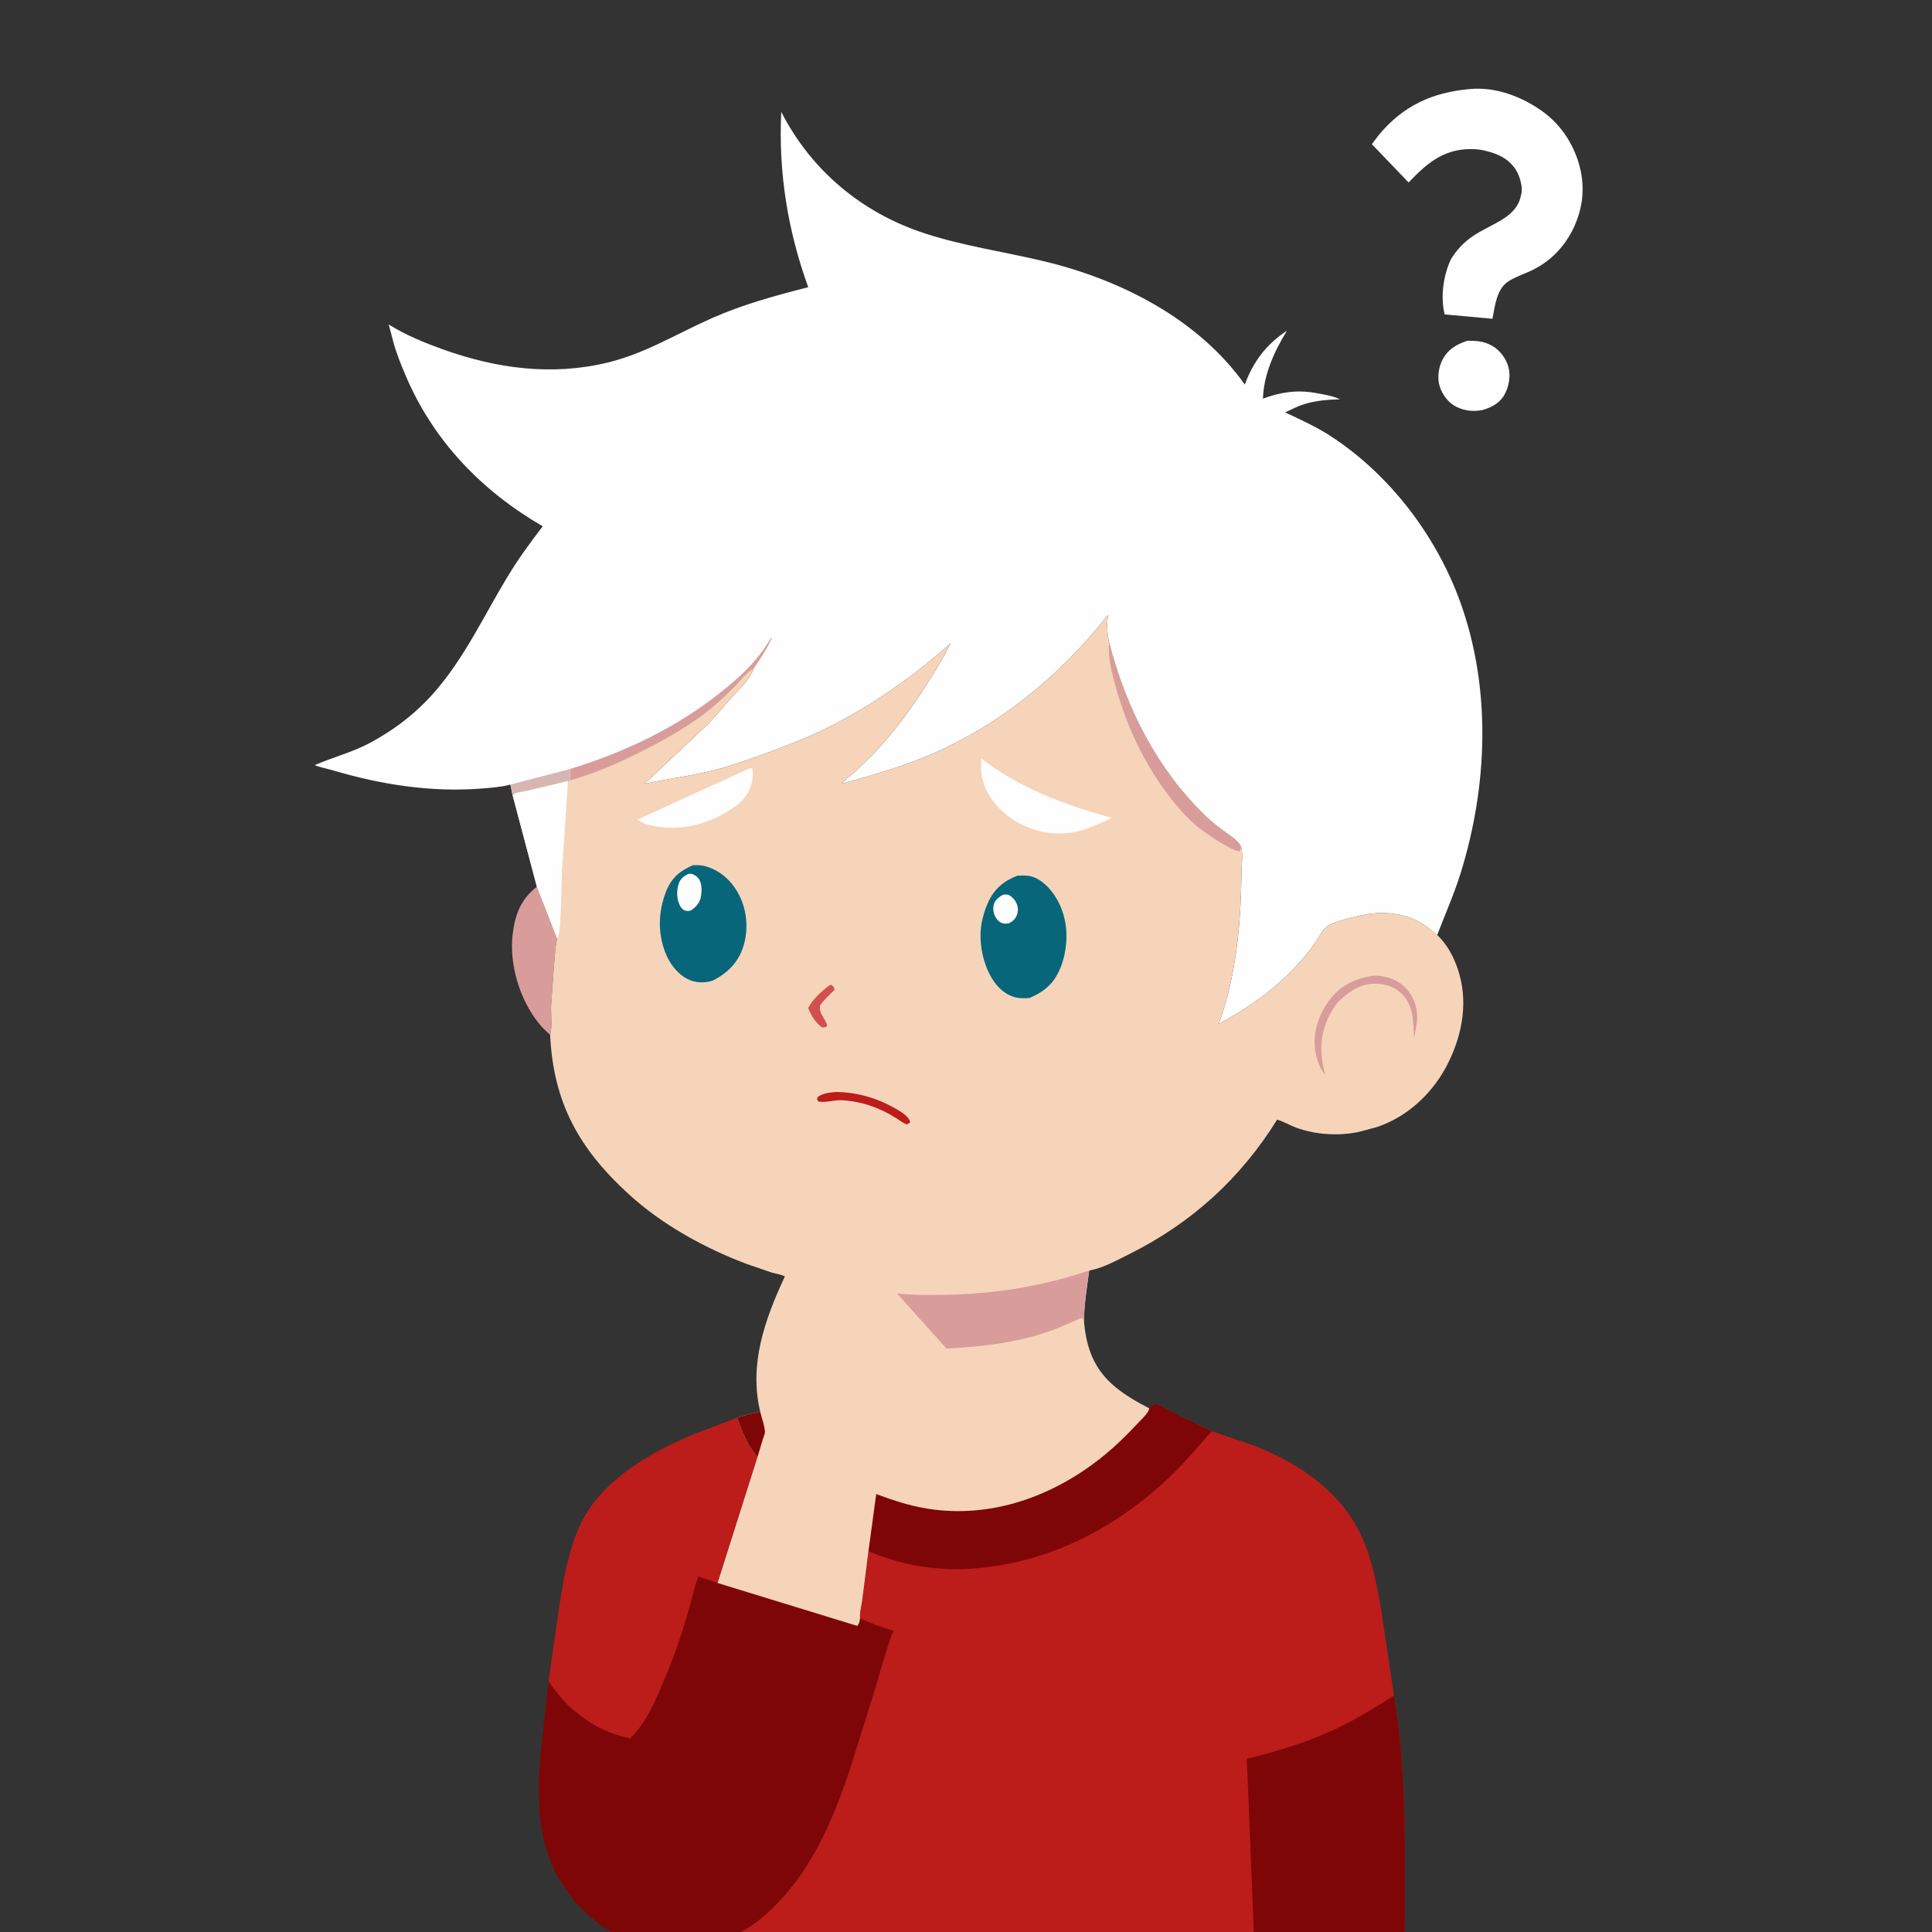 <?xml version="1.0" encoding="utf-8" ?>
<svg xmlns="http://www.w3.org/2000/svg" xmlns:xlink="http://www.w3.org/1999/xlink" width="300" height="300">
	<rect width="100%" height="100%" fill="#333333" stroke="none"/>
	<path fill="#FEFEFE" transform="scale(0.293 0.293)" d="M777.774 180.562C782.645 180.647 786.17 180.734 790.615 183.168C794.871 185.499 798.258 190.068 799.478 194.75C800.722 199.521 799.521 205.613 796.97 209.75C794.393 213.929 789.97 216.128 785.394 217.358C780.722 218.185 776.329 217.762 772.02 215.69C767.669 213.598 764.557 209.439 763.044 204.941C761.575 200.572 762.338 194.687 764.464 190.655C767.416 185.054 771.971 182.407 777.774 180.562Z"/>
	<path fill="#D89D9A" transform="scale(0.293 0.293)" d="M284.522 469.923L295.264 497.434C294.198 502.148 294.037 506.646 293.612 511.432L292.047 532.947C291.923 537.617 292.795 543.974 291.546 548.364C289.267 546.448 287.214 544.384 285.352 542.058C275.358 529.571 269.744 510.767 271.716 494.885C273.002 484.534 276.074 476.51 284.522 469.923Z"/>
	<path fill="#FEFEFE" transform="scale(0.293 0.293)" d="M778.771 47.21C792.513 45.837 806.516 51.165 817.5 59.061C827.909 66.543 834.998 77.962 837.688 90.432C839.075 96.858 839.094 104.121 837.555 110.516C834.23 124.333 825.797 136.054 813.098 142.649C808.657 144.955 803.734 146.328 799.5 149.029C793.061 153.138 792.318 162.078 790.94 168.94L765.612 166.632C763.32 157.311 764.9 146.009 768.931 137.379C771.983 132.453 775.606 128.545 780.4 125.254C785.567 121.707 791.437 119.339 796.712 115.959C801.224 113.067 804.825 109.386 805.965 103.956L806.106 103.25L806.246 102.715C807.14 99.016 805.336 93.117 803.373 90.034C799.53 83.999 793.7 81.451 787 79.847C784.164 79.169 781.581 78.951 778.673 79.009C764.454 79.293 755.748 87.018 746.512 96.706L727.028 76.404L730.866 71.344C743.758 55.992 758.968 49.018 778.771 47.21Z"/>
	<path fill="#BC1C1A" transform="scale(0.293 0.293)" d="M390.599 751.41C393.521 758.962 396.025 765.948 401.457 772.144L380.296 838.935L370.095 835.598C367.567 842.913 365.94 850.383 363.731 857.779C359.79 870.969 355.025 883.939 349.414 896.51C345.313 905.699 341.367 914.221 333.953 921.271C322.365 919.04 313.083 914.03 304.084 906.502C300.051 903.128 296.187 898.747 293.1 894.495L292.504 893.683L290.708 891.107L296.304 851.728C298.588 837.326 300.879 823.237 306.723 809.748C317.439 785.014 344.473 769.693 368.309 759.822L390.599 751.41Z"/>
	<path fill="#7F0606" transform="scale(0.293 0.293)" d="M290.708 891.107L292.504 893.683L293.1 894.495C296.187 898.747 300.051 903.128 304.084 906.502C313.083 914.03 322.365 919.04 333.953 921.271C341.367 914.221 345.313 905.699 349.414 896.51C355.025 883.939 359.79 870.969 363.731 857.779C365.94 850.383 367.567 842.913 370.095 835.598L380.296 838.935L454.25 861.634C455.394 860.656 455.512 859.032 455.835 857.628C461.582 860.385 467.367 862.353 473.448 864.244C469.561 874.427 466.775 884.945 463.685 895.381L454.029 926.309C445.126 954.906 434.796 983.747 414.274 1006.27C408.001 1013.15 400.724 1019.74 392.397 1024L323.991 1024C315.907 1018.9 308.566 1012.71 302.663 1005.17C284.805 982.339 284.131 956.617 286.547 928.936L290.708 891.107Z"/>
	<path fill="#BC1C1A" transform="scale(0.293 0.293)" d="M609.039 746.344C609.989 745.34 610.723 744.612 612 744.005C615.825 745.096 619.628 747.626 623.246 749.381L642.167 758.438L665.496 766.466C688.906 775.636 711.291 791.148 721.843 814.704C726.887 825.965 729.355 838.414 731.553 850.5L738.805 898.656C743.358 925.824 744.37 953.682 744.566 981.183L744.504 1024L664.482 1024L392.397 1024C400.724 1019.74 408.001 1013.15 414.274 1006.27C434.796 983.747 445.126 954.906 454.029 926.309L463.685 895.381C466.775 884.945 469.561 874.427 473.448 864.244C467.367 862.353 461.582 860.385 455.835 857.628C455.431 854.994 456.628 850.48 456.98 847.757L460.249 822.06L464.353 791.78C474.586 795.587 484.175 798.696 495.073 800.041C527.153 804 558.128 792.629 583.228 772.838C590.679 766.963 597.333 760.368 603.794 753.43C605.451 751.649 608.753 748.736 609.039 746.344Z"/>
	<path fill="#7F0606" transform="scale(0.293 0.293)" d="M609.039 746.344C609.989 745.34 610.723 744.612 612 744.005C615.825 745.096 619.628 747.626 623.246 749.381L642.167 758.438C635.545 765.927 629.159 773.707 622 780.696C592.639 809.36 556.021 828.611 514.695 831.354C496.187 832.582 477.21 829.43 460.249 822.06L464.353 791.78C474.586 795.587 484.175 798.696 495.073 800.041C527.153 804 558.128 792.629 583.228 772.838C590.679 766.963 597.333 760.368 603.794 753.43C605.451 751.649 608.753 748.736 609.039 746.344Z"/>
	<path fill="#7F0606" transform="scale(0.293 0.293)" d="M738.805 898.656C743.358 925.824 744.37 953.682 744.566 981.183L744.504 1024L664.482 1024L660.774 932.058C678.579 927.787 695.423 922.533 711.855 914.317C721.222 909.633 729.913 904.133 738.805 898.656Z"/>
	<path fill="#FEFEFE" transform="scale(0.293 0.293)" d="M270.485 415.79L269.973 415.929C265.09 417.218 259.588 417.545 254.548 417.934C228.408 419.955 201.747 415.774 176.701 408.327C173.51 407.379 169.838 406.778 166.81 405.477C176.558 401.246 186.707 398.733 196.13 393.671C209.367 386.56 220.912 377.625 230.75 366.23C246.364 348.147 256.572 326.184 268.838 305.858C274.544 296.404 280.878 287.649 287.632 278.927C255.303 260.165 229.725 233.768 214.966 199C212.477 193.136 209.99 187.05 208.365 180.885L205.996 171.944L206.517 172.274C214.996 177.551 224.878 181.606 234.25 184.986C262.669 195.237 292.028 199.322 321.702 192.223C341.988 187.37 358.735 176.787 377.558 168.49C393.956 161.262 411.019 156.637 428.325 152.204C417.438 122.129 412.485 91.322 414.038 59.309C430.005 90.516 457.023 112.987 490.383 123.779C511.187 130.509 532.364 133.426 553.5 138.517C594.138 148.306 634.929 169.031 659.691 203.774C664.357 191.451 670.964 182.574 682.05 175.261C675.386 186.038 669.725 198.385 669.317 211.264C678.586 207.833 687.291 206.485 697.126 208.25C701.5 209.035 706.096 209.726 710.166 211.601C703.977 211.768 697.331 212.287 691.392 214.117C687.804 215.222 684.468 216.991 681.064 218.55C689.134 222.345 697.398 226.082 704.903 230.929C736.231 251.158 761.074 283.753 773.759 318.712C790.43 364.657 788.49 416.222 774.162 462.481C770.662 473.78 765.879 484.499 761.673 495.523L756.081 491.132C747.809 484.802 735.914 482.851 725.779 484.342L720.878 485.209C715.753 486.601 707.184 488.036 702.924 491.293C700.97 492.787 699.738 495.337 698.424 497.387C696.439 500.484 694.35 503.38 692.008 506.215C679.209 521.716 663.47 533.178 645.866 542.64C655.228 517.3 657.655 489.016 657.953 462.189C657.994 458.438 658.805 452.587 657.808 449.051L657.594 448.494C655.873 445.342 652.562 443.304 649.724 441.243C646.088 438.601 642.49 435.911 639.25 432.785C612.993 407.442 596.821 375.354 587.745 340.356L587.659 339.947C586.644 334.987 586.581 330.952 587.143 325.9C561.868 358.235 528.973 385.073 490.917 400.857C476.46 406.852 461.044 411.265 445.957 415.359C447.905 413.086 450.573 411.258 452.824 409.275L462.227 400.204C474.273 387.638 484.716 373.396 493.746 358.543C497.243 352.792 500.916 346.97 503.777 340.871C484.687 358.088 462.344 373.741 439.329 385.301C429.046 390.465 418.209 394.649 407.434 398.647C398.074 402.12 388.506 405.568 378.843 408.076C366.555 411.265 353.928 412.658 341.555 415.426L374.543 384.375C379.28 379.625 383.45 374.423 387.922 369.435C392.103 364.772 397.111 360.446 399.391 354.472C395.729 355.826 392.111 361.085 389.248 363.927C384.831 368.308 380.383 372.605 375.5 376.472C365.021 384.772 353.532 391.307 341.66 397.362C328.982 403.828 315.814 409.672 302.095 413.546L301.032 413.925L279.084 419.147C276.899 419.664 273.166 419.885 271.643 421.403L270.485 415.79Z"/>
	<path fill="#D7B6B2" transform="scale(0.293 0.293)" d="M270.485 415.79L302.017 407.57C302.066 409.529 302.264 411.599 302.095 413.546L301.032 413.925L279.084 419.147C276.899 419.664 273.166 419.885 271.643 421.403L270.485 415.79Z"/>
	<path fill="#D89D9A" transform="scale(0.293 0.293)" d="M302.017 407.57C330.637 398.726 357.392 386.2 381.023 367.624C392.275 358.779 401.289 350.5 408.642 338.053L409.044 338.25C406.401 344.009 402.838 349.18 399.391 354.472C395.729 355.826 392.111 361.085 389.248 363.927C384.831 368.308 380.383 372.605 375.5 376.472C365.021 384.772 353.532 391.307 341.66 397.362C328.982 403.828 315.814 409.672 302.095 413.546C302.264 411.599 302.066 409.529 302.017 407.57Z"/>
	<path fill="#F6D4BA" transform="scale(0.293 0.293)" d="M399.391 354.472C397.111 360.446 392.103 364.772 387.922 369.435C383.45 374.423 379.28 379.625 374.543 384.375L341.555 415.426C353.928 412.658 366.555 411.265 378.843 408.076C388.506 405.568 398.074 402.12 407.434 398.647C418.209 394.649 429.046 390.465 439.329 385.301C462.344 373.741 484.687 358.088 503.777 340.871C500.916 346.97 497.243 352.792 493.746 358.543C484.716 373.396 474.273 387.638 462.227 400.204L452.824 409.275C450.573 411.258 447.905 413.086 445.957 415.359C461.044 411.265 476.46 406.852 490.917 400.857C528.973 385.073 561.868 358.235 587.143 325.9C586.581 330.952 586.644 334.987 587.659 339.947L587.745 340.356C596.821 375.354 612.993 407.442 639.25 432.785C642.49 435.911 646.088 438.601 649.724 441.243C652.562 443.304 655.873 445.342 657.594 448.494L657.808 449.051C658.805 452.587 657.994 458.438 657.953 462.189C657.655 489.016 655.228 517.3 645.866 542.64C663.47 533.178 679.209 521.716 692.008 506.215C694.35 503.38 696.439 500.484 698.424 497.387C699.738 495.337 700.97 492.787 702.924 491.293C707.184 488.036 715.753 486.601 720.878 485.209L725.779 484.342C735.914 482.851 747.809 484.802 756.081 491.132L761.673 495.523C766.829 500.382 770.308 506.836 772.556 513.5C778.137 530.044 775.319 547.191 767.804 562.672C760.095 578.554 746.63 591.583 729.774 597.287L720.542 599.773C709.894 602.181 697.147 601.406 686.867 597.597C683.56 596.372 680.152 594.296 676.819 593.378C657.528 624.495 631.477 648.154 598.689 664.531C592.501 667.622 584.974 671.779 578.148 673.172L577.254 673.316C576.047 682.319 574.503 691.284 574.489 700.392C575.77 714.522 579.778 725.67 590.971 734.966C596.435 739.503 602.738 743.117 609.039 746.344C608.753 748.736 605.451 751.649 603.794 753.43C597.333 760.368 590.679 766.963 583.228 772.838C558.128 792.629 527.153 804 495.073 800.041C484.175 798.696 474.586 795.587 464.353 791.78L460.249 822.06L456.98 847.757C456.628 850.48 455.431 854.994 455.835 857.628C455.512 859.032 455.394 860.656 454.25 861.634L380.296 838.935L401.457 772.144C396.025 765.948 393.521 758.962 390.599 751.41C394.528 749.883 398.766 749.049 402.867 748.107C396.867 722.807 405.374 699.167 415.968 676.429C413.889 675.425 411.109 675.036 408.869 674.374L395.699 669.845C373.348 661.396 350.989 649.104 333.281 632.943C306.862 608.832 293.231 584.394 291.546 548.364C292.795 543.974 291.923 537.617 292.047 532.947L293.612 511.432C294.037 506.646 294.198 502.148 295.264 497.434L284.522 469.923L271.643 421.403C273.166 419.885 276.899 419.664 279.084 419.147L301.032 413.925L302.095 413.546C315.814 409.672 328.982 403.828 341.66 397.362C353.532 391.307 365.021 384.772 375.5 376.472C380.383 372.605 384.831 368.308 389.248 363.927C392.111 361.085 395.729 355.826 399.391 354.472Z"/>
	<path fill="#D34F4F" transform="scale(0.293 0.293)" d="M439.403 522.25L440.749 521.917L442.117 523.5C442.133 523.859 442.312 524.249 442.166 524.578C441.898 525.186 440.457 526.295 439.936 526.823C438.053 528.726 436.19 530.569 434.619 532.75C433.761 537.046 437.342 539.573 438.387 543.5L437.75 544.314L435.75 544.524C432.237 542.195 429.783 538.022 428.302 534.172C431.036 529.174 435.046 525.795 439.403 522.25Z"/>
	<path fill="#7F0606" transform="scale(0.293 0.293)" d="M402.867 748.107C403.554 751.144 405.444 756.189 405.38 759.094C405.359 760.053 404.556 761.783 404.264 762.742L401.457 772.144C396.025 765.948 393.521 758.962 390.599 751.41C394.528 749.883 398.766 749.049 402.867 748.107Z"/>
	<path fill="#BC1C1A" transform="scale(0.293 0.293)" d="M442.747 578.716C454.345 578.738 465.476 582.114 475.449 588.012C478 589.521 481.626 591.692 482.422 594.75L480.75 595.905C478.802 595.401 476.927 593.853 475.249 592.751C466.017 586.925 456.625 583.626 445.69 583.054C442.74 582.9 435.673 584.763 433.443 583.561C432.99 582.473 433.004 582.49 433.358 581.363C436.172 579.351 439.409 579.052 442.747 578.716Z"/>
	<path fill="#D89D9A" transform="scale(0.293 0.293)" d="M727.337 517.171C728.87 516.988 730.312 517.101 731.838 517.288C737.534 517.987 742.979 520.682 746.455 525.341C750.453 530.698 751.787 536.74 750.694 543.292L749.359 550.459C749.07 541.832 749.293 532.649 742.406 526.25C738.546 522.664 733.496 521.218 728.341 521.313C720.176 521.463 714.074 526.048 708.6 531.627L706.096 535.264C699.295 546.993 699.007 557.146 702.359 569.845C699.538 566.38 697.89 561.824 697.128 557.469C695.481 548.046 698.61 538.058 704.242 530.426C710.12 522.461 717.717 518.584 727.337 517.171Z"/>
	<path fill="#D89D9A" transform="scale(0.293 0.293)" d="M657.594 448.494L657.387 450.94L656.953 451.029C655.185 451.164 653.01 449.904 651.47 449.106C646.406 446.481 641.598 443.337 637 439.972C632.438 436.632 628.193 432.303 624.518 428.008C608.637 409.446 597.926 387.682 591.356 364.235C589.149 356.359 587.115 348.601 587.745 340.356C596.821 375.354 612.993 407.442 639.25 432.785C642.49 435.911 646.088 438.601 649.724 441.243C652.562 443.304 655.873 445.342 657.594 448.494Z"/>
	<path fill="#FEFEFE" transform="scale(0.293 0.293)" d="M397.226 407.25C398.005 407.13 398.169 407.224 398.88 407.5C399.101 409.828 398.931 412.202 398.484 414.5C397.341 420.364 393.226 425.125 388.291 428.308L384.125 430.9C371.233 438.24 356.811 440.746 342.4 436.762L337.608 434.473L397.226 407.25Z"/>
	<path fill="#FEFEFE" transform="scale(0.293 0.293)" d="M519.954 401.941C540.311 417.711 564.465 426.712 589.067 433.374C587.405 434.42 585.551 435.181 583.771 436.005L575.028 439.535C563.577 443.276 551.272 442.127 540.605 436.505C531.704 431.814 523.94 424.125 521.064 414.295L520.844 413.519C519.748 409.78 519.969 405.808 519.954 401.941Z"/>
	<path fill="#FEFEFE" transform="scale(0.293 0.293)" d="M271.643 421.403C273.166 419.885 276.899 419.664 279.084 419.147L301.032 413.925L297.835 461.701C297.395 472.37 297.542 483.42 296.39 494.019C296.248 495.317 295.882 496.282 295.264 497.434L284.522 469.923L271.643 421.403Z"/>
	<path fill="#07667A" transform="scale(0.293 0.293)" d="M367.197 458.523C369.264 458.483 371.295 458.423 373.316 458.942C381.151 460.956 387.168 466.188 391.088 473.169C395.816 481.587 396.842 492.067 394.043 501.266C391.374 510.036 385.728 515.515 377.801 519.69C374.152 520.783 370.268 521.011 366.605 519.785C360.695 517.806 355.923 512.291 353.411 506.746C348.47 495.839 348.62 483.672 352.936 472.6C355.781 465.303 360.124 461.659 367.197 458.523Z"/>
	<path fill="#FEFEFE" transform="scale(0.293 0.293)" d="M364.602 463.25C365.088 463.126 365.479 462.991 366.005 463.046C367.61 463.212 369.466 464.448 370.346 465.771C372.114 468.433 371.997 472.206 371.442 475.24C370.846 478.5 368.883 480.643 366.25 482.461C365.204 482.825 364.066 482.925 363 482.541C361.644 482.053 360.974 481.17 360.352 479.933C358.598 476.451 358.47 472.052 359.687 468.371C360.544 465.781 362.231 464.418 364.602 463.25Z"/>
	<path fill="#07667A" transform="scale(0.293 0.293)" d="M539.184 464.07C541.192 463.998 543.245 463.881 545.239 464.19C550.568 465.018 555.148 469.328 558.186 473.547C564.279 482.011 566.237 492.686 564.673 502.884L564.535 503.75C564.074 506.809 563.313 509.542 562.186 512.416C558.867 520.886 553.953 525.261 545.753 528.845C543.646 529.095 540.973 529.139 538.895 528.719C533.13 527.553 528.728 523.497 525.75 518.621C520.365 509.806 518.15 496.996 520.712 486.956L520.961 486C521.622 483.379 522.452 480.942 523.55 478.471C526.766 471.234 531.831 466.923 539.184 464.07Z"/>
	<path fill="#FEFEFE" transform="scale(0.293 0.293)" d="M531.402 474.25C532.534 473.998 533.27 474.085 534.422 474.16C536.304 475.258 537.631 476.514 538.597 478.501C539.575 480.513 539.731 482.545 538.995 484.664C538.189 486.983 536.866 488.177 534.75 489.291C534.046 489.393 533.222 489.564 532.5 489.506C530.578 489.351 529.289 488.394 528.146 486.877C526.585 484.804 526.014 481.832 526.679 479.317C527.306 476.945 529.416 475.435 531.402 474.25Z"/>
	<path fill="#D89D9A" transform="scale(0.293 0.293)" d="M574.489 700.392L573.819 698.599C572.475 698.374 571.304 699.242 570.075 699.801L560.766 703.807C556.522 705.456 552.134 706.938 547.745 708.153C532.522 712.367 517.302 713.867 501.593 714.696L475.355 685.426C483.998 686.494 492.822 686.359 501.514 686.179C527.895 685.632 552.211 681.711 577.254 673.316C576.047 682.319 574.503 691.284 574.489 700.392Z"/>
</svg>
